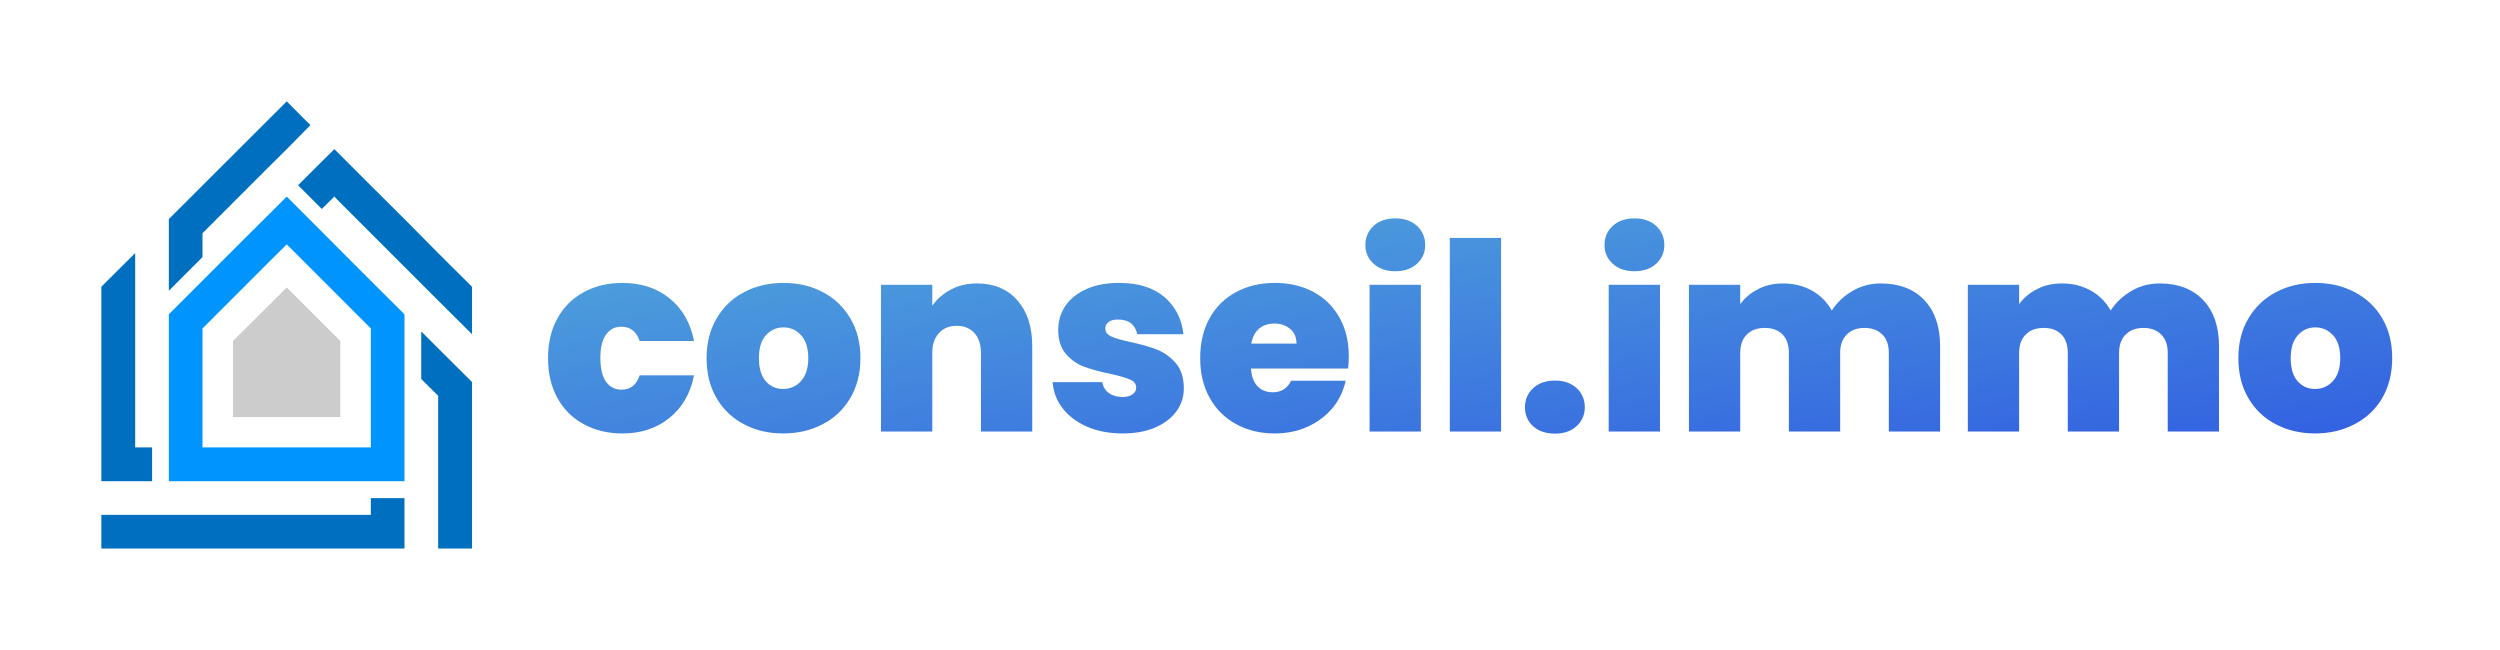 <svg xmlns="http://www.w3.org/2000/svg" version="1.1" xmlns:xlink="http://www.w3.org/1999/xlink" viewBox="0 0 14.333 3.727"><g transform="matrix(1,0,0,1,3.106,1.252)"><g clip-path="url(#SvgjsClipPath1001)"><g clip-path="url(#SvgjsClipPath100063a3e32c-fa49-43b8-9940-52140e91a7dc)"><path d=" M -0.594 0.745 L -0.691 0.648 L -0.691 0.921 L -0.594 1.017 L -0.594 1.893 L -0.4 1.893 L -0.4 0.937 L -0.401 0.937 Z" fill="#006fbf" transform="matrix(1,0,0,1,0,0)" fill-rule="nonzero"></path></g><g clip-path="url(#SvgjsClipPath100063a3e32c-fa49-43b8-9940-52140e91a7dc)"><path d=" M -2.234 1.313 L -2.331 1.313 L -2.331 0.199 L -2.525 0.392 L -2.525 1.507 L -2.234 1.507 Z" fill="#006fbf" transform="matrix(1,0,0,1,0,0)" fill-rule="nonzero"></path></g><g clip-path="url(#SvgjsClipPath100063a3e32c-fa49-43b8-9940-52140e91a7dc)"><path d=" M -0.594 0.199 L -0.787 0.004 L -0.98 -0.188 L -1.173 -0.381 L -1.189 -0.397 L -1.326 -0.261 L -1.366 -0.221 L -1.397 -0.19 L -1.261 -0.054 L -1.189 -0.125 L -1.173 -0.108 L -0.98 0.085 L -0.787 0.278 L -0.594 0.471 L -0.4 0.664 L -0.4 0.392 Z" fill="#006fbf" transform="matrix(1,0,0,1,0,0)" fill-rule="nonzero"></path></g><g clip-path="url(#SvgjsClipPath100063a3e32c-fa49-43b8-9940-52140e91a7dc)"><path d=" M -1.945 0.085 L -1.752 -0.108 L -1.647 -0.213 L -1.559 -0.301 L -1.462 -0.397 L -1.326 -0.535 L -1.366 -0.574 L -1.462 -0.671 L -2.138 0.004 L -2.138 0.415 L -1.945 0.222 Z" fill="#006fbf" transform="matrix(1,0,0,1,0,0)" fill-rule="nonzero"></path></g><g clip-path="url(#SvgjsClipPath100063a3e32c-fa49-43b8-9940-52140e91a7dc)"><path d=" M -0.98 1.7 L -2.525 1.7 L -2.525 1.893 L -0.787 1.893 L -0.787 1.604 L -0.98 1.604 Z" fill="#006fbf" transform="matrix(1,0,0,1,0,0)" fill-rule="nonzero"></path></g><g clip-path="url(#SvgjsClipPath100063a3e32c-fa49-43b8-9940-52140e91a7dc)"><path d=" M -0.98 0.358 L -1.088 0.25 L -1.326 0.011 L -1.462 -0.125 L -1.511 -0.076 L -1.559 -0.028 L -1.694 0.106 L -1.945 0.357 L -2.138 0.55 L -2.138 1.507 L -0.787 1.507 L -0.787 0.552 L -0.798 0.539 L -0.98 0.358 Z M -0.98 1.313 L -0.98 1.313 L -1.945 1.313 L -1.945 0.631 L -1.752 0.438 L -1.559 0.245 L -1.462 0.149 L -1.366 0.245 L -1.173 0.438 L -0.98 0.631 L -0.98 1.313 Z" fill="#0094ff" transform="matrix(1,0,0,1,0,0)" fill-rule="nonzero"></path></g><g clip-path="url(#SvgjsClipPath100063a3e32c-fa49-43b8-9940-52140e91a7dc)"><path d=" M -1.77 0.703 L -1.77 1.139 L -1.155 1.139 L -1.155 0.703 L -1.462 0.396 Z" fill="#cccccc" transform="matrix(1,0,0,1,0,0)" fill-rule="nonzero"></path></g></g><g><path d=" M 0.09 0.573 Q 0.144 0.475 0.241 0.423 Q 0.338 0.37 0.462 0.37 Q 0.623 0.37 0.732 0.458 Q 0.842 0.546 0.873 0.703 L 0.561 0.703 Q 0.534 0.621 0.456 0.621 Q 0.401 0.621 0.368 0.667 Q 0.336 0.712 0.336 0.801 Q 0.336 0.889 0.368 0.936 Q 0.401 0.982 0.456 0.982 Q 0.535 0.982 0.561 0.9 L 0.873 0.9 Q 0.842 1.056 0.732 1.144 Q 0.623 1.233 0.462 1.233 Q 0.338 1.233 0.241 1.18 Q 0.144 1.128 0.09 1.03 Q 0.036 0.933 0.036 0.801 Q 0.036 0.67 0.09 0.573 M 1.159 1.18 Q 1.059 1.128 1.002 1.03 Q 0.945 0.933 0.945 0.801 Q 0.945 0.67 1.003 0.573 Q 1.06 0.475 1.16 0.423 Q 1.26 0.37 1.386 0.37 Q 1.512 0.37 1.612 0.423 Q 1.711 0.475 1.769 0.573 Q 1.827 0.67 1.827 0.801 Q 1.827 0.931 1.769 1.03 Q 1.711 1.128 1.611 1.18 Q 1.51 1.233 1.384 1.233 Q 1.258 1.233 1.159 1.18 M 1.487 0.932 Q 1.528 0.886 1.528 0.801 Q 1.528 0.715 1.487 0.67 Q 1.446 0.625 1.386 0.625 Q 1.326 0.625 1.285 0.67 Q 1.245 0.715 1.245 0.801 Q 1.245 0.888 1.284 0.933 Q 1.323 0.978 1.384 0.978 Q 1.446 0.978 1.487 0.932 M 2.727 0.47 Q 2.812 0.567 2.812 0.732 L 2.812 1.222 L 2.518 1.222 L 2.518 0.771 Q 2.518 0.699 2.481 0.658 Q 2.443 0.616 2.38 0.616 Q 2.314 0.616 2.277 0.658 Q 2.239 0.699 2.239 0.771 L 2.239 1.222 L 1.945 1.222 L 1.945 0.381 L 2.239 0.381 L 2.239 0.501 Q 2.278 0.444 2.344 0.409 Q 2.41 0.373 2.496 0.373 Q 2.641 0.373 2.727 0.47 M 3.128 1.195 Q 3.039 1.156 2.987 1.09 Q 2.935 1.023 2.929 0.939 L 3.214 0.939 Q 3.22 0.979 3.252 1.002 Q 3.283 1.024 3.33 1.024 Q 3.366 1.024 3.387 1.009 Q 3.408 0.994 3.408 0.97 Q 3.408 0.939 3.373 0.924 Q 3.339 0.909 3.259 0.891 Q 3.169 0.873 3.109 0.85 Q 3.049 0.828 3.005 0.777 Q 2.961 0.726 2.961 0.639 Q 2.961 0.564 3.001 0.503 Q 3.042 0.442 3.121 0.406 Q 3.199 0.37 3.31 0.37 Q 3.475 0.37 3.57 0.451 Q 3.664 0.532 3.679 0.664 L 3.414 0.664 Q 3.406 0.624 3.379 0.602 Q 3.351 0.58 3.304 0.58 Q 3.268 0.58 3.25 0.594 Q 3.231 0.607 3.231 0.631 Q 3.231 0.661 3.265 0.677 Q 3.3 0.693 3.376 0.709 Q 3.468 0.729 3.529 0.753 Q 3.589 0.777 3.635 0.83 Q 3.681 0.883 3.681 0.975 Q 3.681 1.048 3.638 1.107 Q 3.595 1.165 3.517 1.199 Q 3.438 1.233 3.331 1.233 Q 3.217 1.233 3.128 1.195 M 4.623 0.861 L 4.066 0.861 Q 4.071 0.93 4.105 0.964 Q 4.138 0.997 4.191 0.997 Q 4.264 0.997 4.296 0.931 L 4.609 0.931 Q 4.59 1.018 4.534 1.087 Q 4.477 1.155 4.392 1.194 Q 4.306 1.233 4.203 1.233 Q 4.078 1.233 3.982 1.18 Q 3.885 1.128 3.83 1.03 Q 3.775 0.933 3.775 0.801 Q 3.775 0.669 3.829 0.572 Q 3.883 0.475 3.98 0.423 Q 4.077 0.37 4.203 0.37 Q 4.327 0.37 4.423 0.421 Q 4.519 0.472 4.573 0.568 Q 4.627 0.663 4.627 0.792 Q 4.627 0.826 4.623 0.861 M 4.327 0.718 Q 4.327 0.664 4.291 0.634 Q 4.255 0.603 4.201 0.603 Q 4.147 0.603 4.113 0.632 Q 4.078 0.661 4.068 0.718 L 4.327 0.718 M 4.769 0.26 Q 4.722 0.217 4.722 0.153 Q 4.722 0.087 4.769 0.043 Q 4.816 0 4.894 0 Q 4.971 0 5.018 0.043 Q 5.065 0.087 5.065 0.153 Q 5.065 0.217 5.018 0.26 Q 4.971 0.303 4.894 0.303 Q 4.816 0.303 4.769 0.26 M 5.04 0.381 L 5.04 1.222 L 4.746 1.222 L 4.746 0.381 L 5.04 0.381 M 5.5 0.112 L 5.5 1.222 L 5.206 1.222 L 5.206 0.112 L 5.5 0.112 M 5.684 1.192 Q 5.637 1.149 5.637 1.083 Q 5.637 1.017 5.684 0.973 Q 5.731 0.93 5.809 0.93 Q 5.886 0.93 5.933 0.973 Q 5.98 1.017 5.98 1.083 Q 5.98 1.147 5.933 1.191 Q 5.886 1.234 5.809 1.234 Q 5.731 1.234 5.684 1.192 M 6.14 0.26 Q 6.093 0.217 6.093 0.153 Q 6.093 0.087 6.14 0.043 Q 6.187 0 6.265 0 Q 6.342 0 6.389 0.043 Q 6.436 0.087 6.436 0.153 Q 6.436 0.217 6.389 0.26 Q 6.342 0.303 6.265 0.303 Q 6.187 0.303 6.14 0.26 M 6.411 0.381 L 6.411 1.222 L 6.117 1.222 L 6.117 0.381 L 6.411 0.381 M 7.927 0.469 Q 8.017 0.565 8.017 0.732 L 8.017 1.222 L 7.723 1.222 L 7.723 0.771 Q 7.723 0.703 7.686 0.666 Q 7.648 0.628 7.584 0.628 Q 7.519 0.628 7.482 0.666 Q 7.444 0.703 7.444 0.771 L 7.444 1.222 L 7.15 1.222 L 7.15 0.771 Q 7.15 0.703 7.114 0.666 Q 7.077 0.628 7.012 0.628 Q 6.946 0.628 6.909 0.666 Q 6.871 0.703 6.871 0.771 L 6.871 1.222 L 6.577 1.222 L 6.577 0.381 L 6.871 0.381 L 6.871 0.492 Q 6.91 0.438 6.973 0.406 Q 7.035 0.373 7.116 0.373 Q 7.209 0.373 7.282 0.414 Q 7.354 0.454 7.396 0.528 Q 7.441 0.459 7.515 0.416 Q 7.588 0.373 7.677 0.373 Q 7.836 0.373 7.927 0.469 M 9.526 0.469 Q 9.616 0.565 9.616 0.732 L 9.616 1.222 L 9.322 1.222 L 9.322 0.771 Q 9.322 0.703 9.285 0.666 Q 9.247 0.628 9.183 0.628 Q 9.118 0.628 9.081 0.666 Q 9.043 0.703 9.043 0.771 L 9.043 1.222 L 8.749 1.222 L 8.749 0.771 Q 8.749 0.703 8.713 0.666 Q 8.676 0.628 8.611 0.628 Q 8.545 0.628 8.508 0.666 Q 8.47 0.703 8.47 0.771 L 8.47 1.222 L 8.176 1.222 L 8.176 0.381 L 8.47 0.381 L 8.47 0.492 Q 8.509 0.438 8.572 0.406 Q 8.634 0.373 8.715 0.373 Q 8.808 0.373 8.881 0.414 Q 8.953 0.454 8.995 0.528 Q 9.04 0.459 9.114 0.416 Q 9.187 0.373 9.276 0.373 Q 9.435 0.373 9.526 0.469 M 9.941 1.18 Q 9.841 1.128 9.784 1.03 Q 9.727 0.933 9.727 0.801 Q 9.727 0.67 9.785 0.573 Q 9.843 0.475 9.943 0.423 Q 10.042 0.37 10.168 0.37 Q 10.294 0.37 10.394 0.423 Q 10.494 0.475 10.552 0.573 Q 10.609 0.67 10.609 0.801 Q 10.609 0.931 10.552 1.03 Q 10.494 1.128 10.393 1.18 Q 10.293 1.233 10.167 1.233 Q 10.041 1.233 9.941 1.18 M 10.27 0.932 Q 10.311 0.886 10.311 0.801 Q 10.311 0.715 10.27 0.67 Q 10.228 0.625 10.168 0.625 Q 10.108 0.625 10.068 0.67 Q 10.027 0.715 10.027 0.801 Q 10.027 0.888 10.066 0.933 Q 10.105 0.978 10.167 0.978 Q 10.228 0.978 10.27 0.932" fill="url(#gradient-dd031ce9-92d3-4972-9f46-3d42767eb831)" fill-rule="nonzero"></path></g><g></g></g><defs><clipPath id="SvgjsClipPath1001"><path d=" M -2.525 -0.671 h 2.125 v 2.564 h -2.125 Z"></path></clipPath><clipPath id="SvgjsClipPath100063a3e32c-fa49-43b8-9940-52140e91a7dc"><path d=" M -2.525 -0.671 L -0.4 -0.671 L -0.4 1.893 L -2.525 1.893 Z"></path></clipPath><linearGradient id="gradient-dd031ce9-92d3-4972-9f46-3d42767eb831" y1="0" x1="0" y2="1" x2="1"><stop stop-color="#51a8db" offset="0"></stop><stop stop-color="#3361e1" offset="1"></stop></linearGradient></defs></svg>